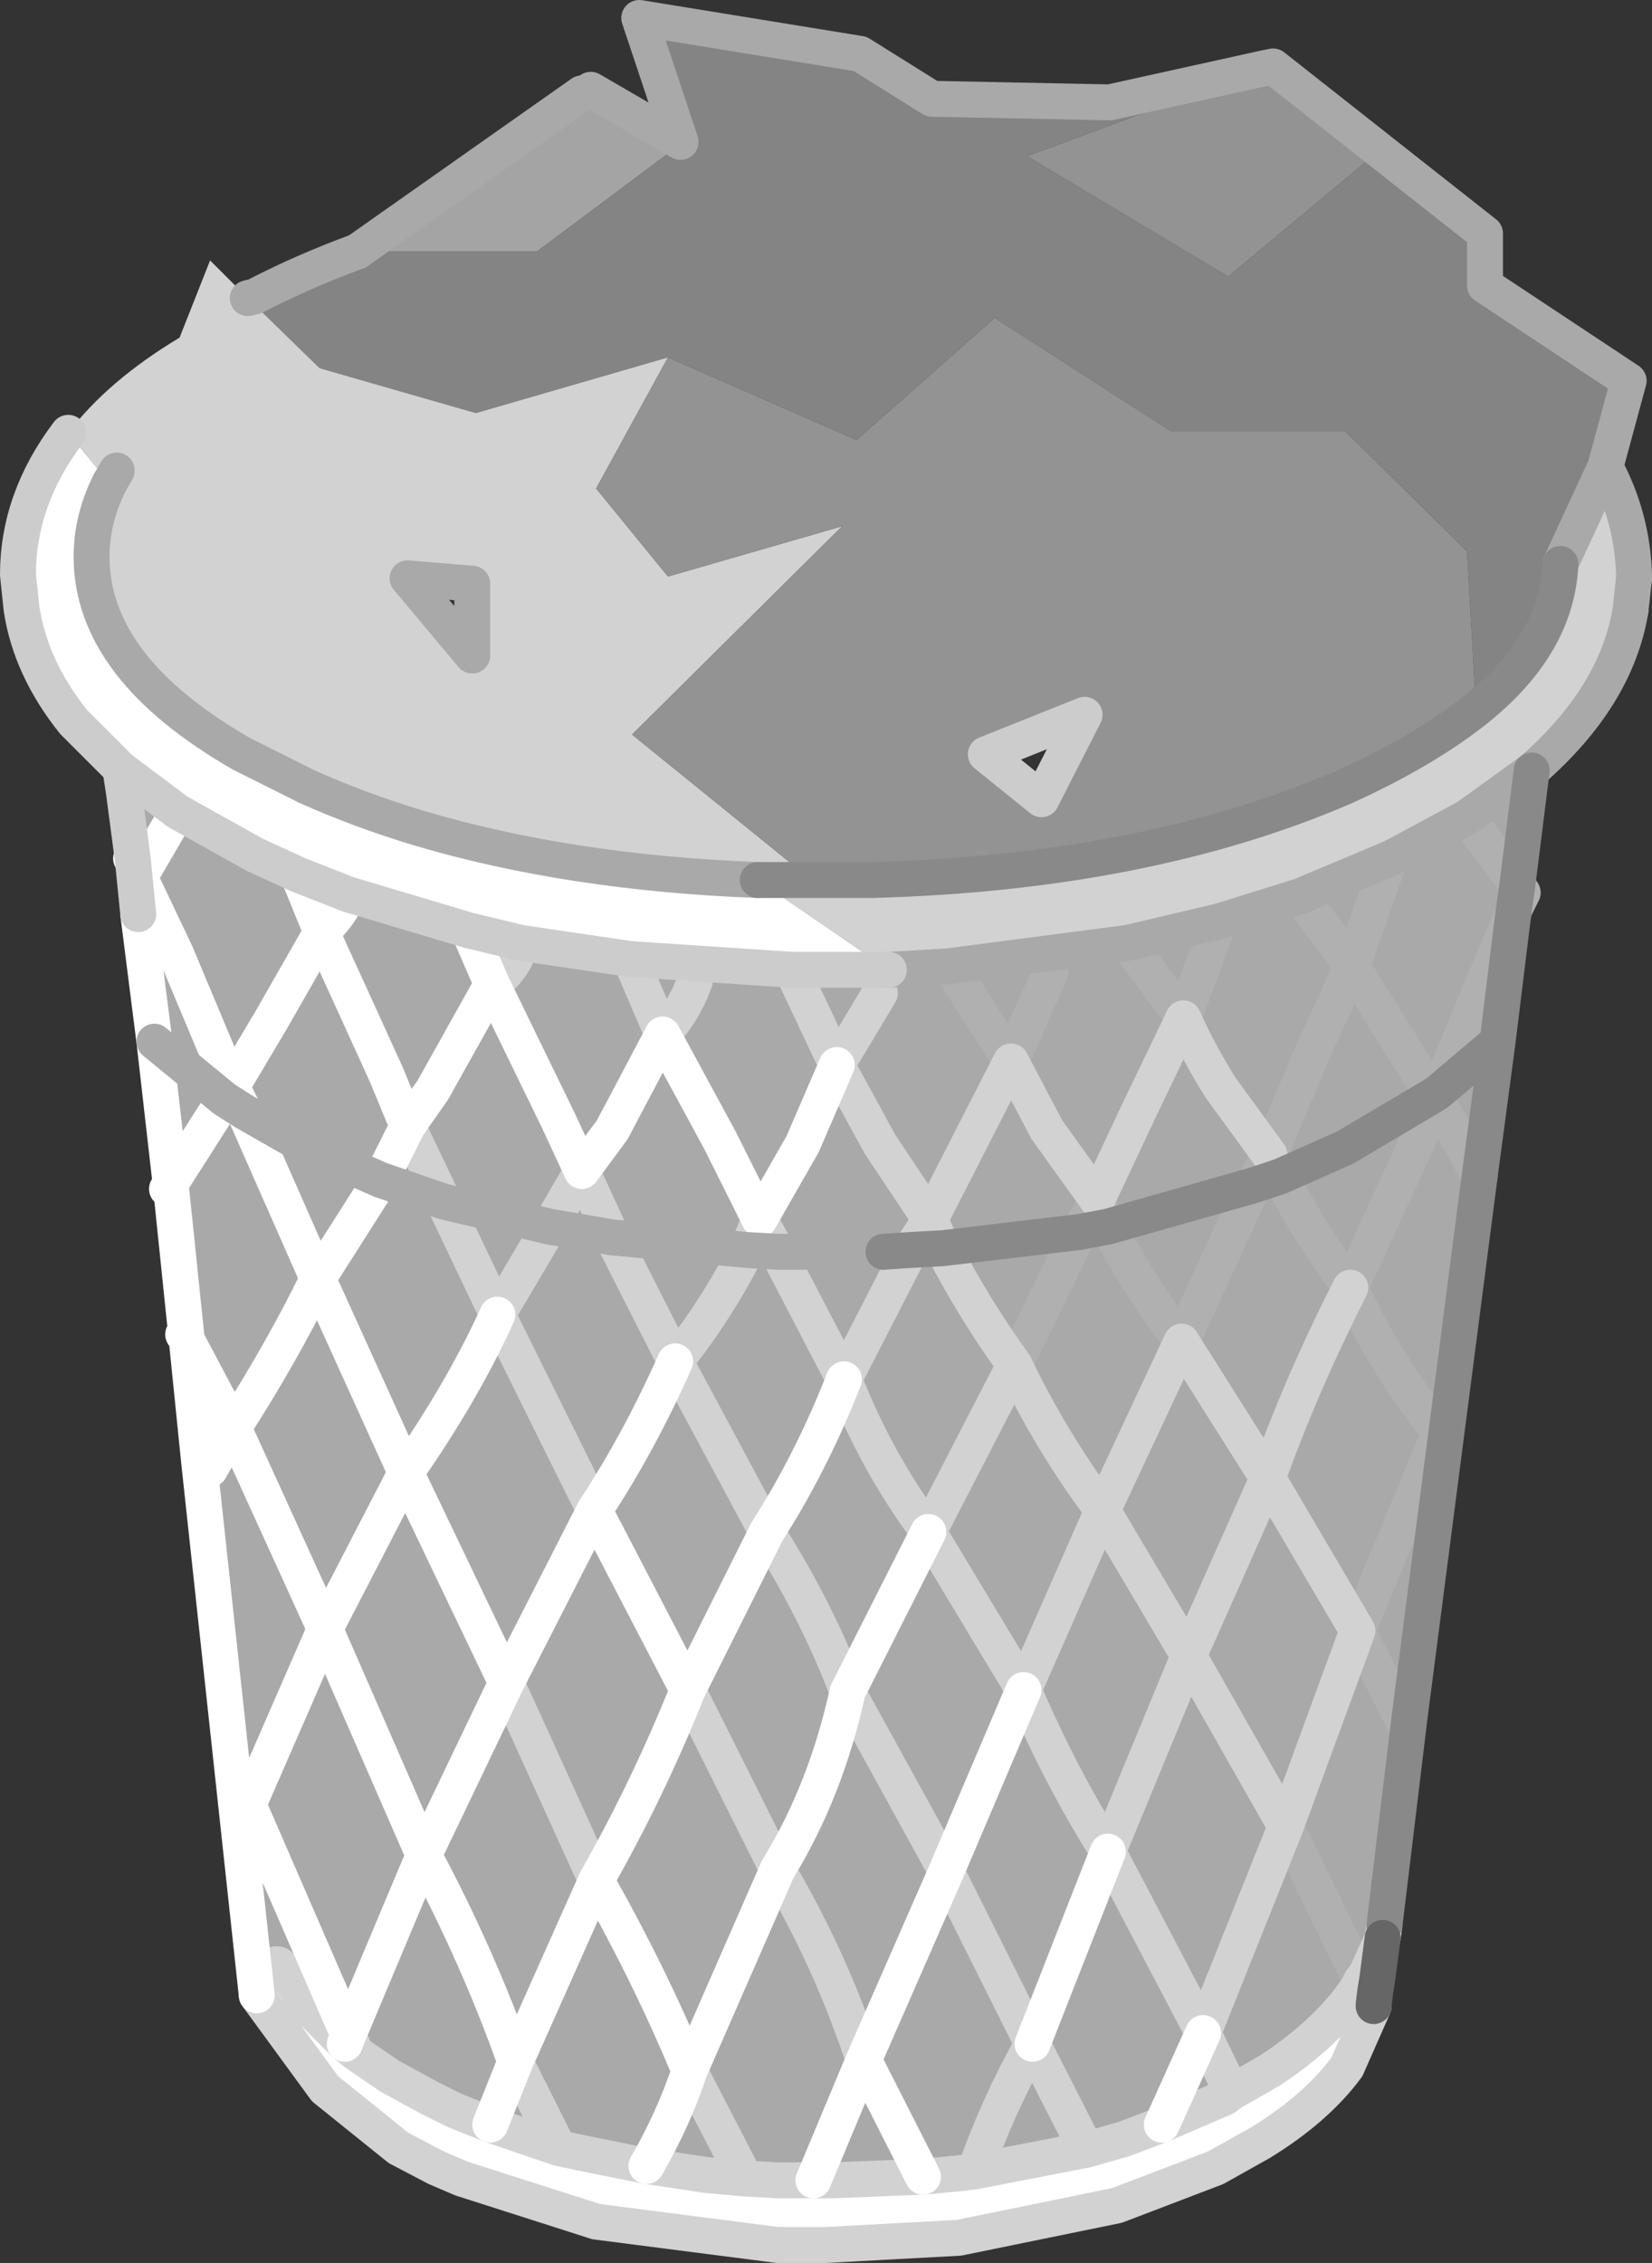 <?xml version="1.0" encoding="utf-8"?>
<svg version="1.1" id="Layer_1"
xmlns="http://www.w3.org/2000/svg"
xmlns:xlink="http://www.w3.org/1999/xlink"
xmlns:author="http://www.sothink.com"
width="46px" height="63px"
xml:space="preserve">
<rect width="100%" height="100%" fill="#333333" stroke="none"/>
<g id="591" transform="matrix(1, 0, 0, 1, 23, 55)">
<path style="fill:#A9A9A9;fill-opacity:1" d="M-15.85,0.55L-17.45 -14.25L-17.9 -17.85L-18.35 -21.9L-19.35 -31.1L-19.55 -32.95L-19.65 -33.6L-18.05 -32.4L-15.9 -31.2L-14.7 -30.65L-13.3 -30.1L-9.95 -29.1L-8.5 -28.75L-5.45 -28.3L-0.95 -28L0 -28L1.75 -28L3.45 -28.1L3.8 -28.15L8.4 -28.75L10.95 -29.35L13.2 -30.05L15.7 -31.1L15.9 -31.2L17.85 -32.25L19.65 -33.55L19.25 -30.35L19.15 -29.65L19.15 -29.6L19.05 -28.85L18.7 -26L18.2 -22.25L16.25 -7.2L16.2 -6.85L15.5 -1.05L15.05 -0.05L14.9 0.15L14.8 0.35Q13.95 1.6 12.35 2.65L11.3 3.25L11.1 3.4L9.35 4.15L8.3 4.55L7.25 4.85L4.15 5.45L3.75 5.5L2.7 5.6L0.2 5.7L0 5.7L-0.35 5.7L-1.35 5.7L-2.25 5.65L-3.35 5.55L-5 5.3L-6.5 5L-7.45 4.8L-9.35 4.15L-10.35 3.75L-11.05 3.4L-12.15 2.8L-13.1 2.15L-13.4 1.9L-14.3 1L-15.1 -0.15Q-15.4 -0.7 -15.85 0.55" />
<path style="fill:#848484;fill-opacity:1" d="M12.45,-53.15L18.35 -48.5L18.35 -47.05L22.35 -44.4L21.7 -42L20.45 -39.3Q20.35 -37.05 18.1 -35.25L17.85 -39.65L14.45 -43L9.6 -43L4.7 -46.15L0.85 -42.75L-4.4 -45.05L-9.75 -43.5L-14.1 -44.75L-16.05 -46.65L-15.9 -46.75Q-14.55 -47.45 -13.05 -48L-8.05 -48L-4.1 -50.95L-6.8 -52.4L-6.55 -52.5L-4.05 -51.05L-5.2 -54.5L0.95 -53.5L2.95 -52.25L7.9 -52.15L12.2 -53.1L12.45 -53.15M5.6,-50.65L11.2 -47.3L15.4 -50.8L12.2 -53.1L5.6 -50.65" />
<path style="fill:#D2D2D2;fill-opacity:1" d="M-16.05,-46.65L-14.1 -44.75L-9.75 -43.5L-4.4 -45.05L-6.4 -41.4L-4.4 -38.95L0.45 -40.35L-5.4 -34.55L-0.4 -30.5L0 -30.5L1.25 -30.5Q8.9 -30.7 14.45 -33.1Q16.65 -34.1 18.1 -35.25Q20.35 -37.05 20.45 -39.3L21.7 -42Q22.45 -40.6 22.5 -39L22.5 -38.9L22.4 -38Q22 -35.6 19.65 -33.55L17.85 -32.25L15.9 -31.2L15.7 -31.1L13.2 -30.05L10.95 -29.35L8.4 -28.75L3.8 -28.15L3.45 -28.1L1.75 -28L-1.9 -30.5Q-7.15 -30.7 -11.35 -31.95Q-13 -32.45 -14.45 -33.1L-16.25 -34Q-20.45 -36.4 -20.45 -39.5Q-20.45 -40.55 -19.95 -41.55L-21.1 -42.95Q-20 -44.4 -18 -45.6L-17.15 -47.75L-16.1 -46.7L-16.05 -46.65M-9.85,-36.75L-9.85 -38.75L-11.65 -38.9L-9.85 -36.75" />
<path style="fill:#939393;fill-opacity:1" d="M-4.4,-45.05L0.85 -42.75L4.7 -46.15L9.6 -43L14.45 -43L17.85 -39.65L18.1 -35.25Q16.65 -34.1 14.45 -33.1Q8.9 -30.7 1.25 -30.5L0 -30.5L-0.4 -30.5L-5.4 -34.55L0.45 -40.35L-4.4 -38.95L-6.4 -41.4L-4.4 -45.05M12.2,-53.1L15.4 -50.8L11.2 -47.3L5.6 -50.65L12.2 -53.1M7.2,-35.1L4.45 -34L6 -32.75L7.2 -35.1" />
<path style="fill:#FFFFFF;fill-opacity:1" d="M-15.1,-0.15L-14.3 1L-13.4 1.9L-13.1 2.15L-12.15 2.8L-11.05 3.4L-10.35 3.75L-9.35 4.15L-7.45 4.8L-6.5 5L-5 5.3L-3.35 5.55L-2.25 5.65L-1.35 5.7L-0.35 5.7L0 5.7L0.2 5.7L2.7 5.6L3.75 5.5L4.15 5.45L7.25 4.85L8.3 4.55L9.35 4.15L11.1 3.4L11.3 3.25L12.35 2.65Q13.95 1.6 14.8 0.35L15.05 0.4L15.3 0.4L15.25 0.8L15.25 0.85L14.5 2.55Q13.65 3.7 12.1 4.65L10.85 5.35L8.1 6.4L3.7 7.3L0 7.5L-1.35 7.5L-6.4 6.85L-10.15 5.65L-10.85 5.35L-11.9 4.8L-13.95 3.15L-15.85 0.55Q-15.4 -0.7 -15.1 -0.15M-19.95,-41.55Q-20.45 -40.55 -20.45 -39.5Q-20.45 -36.4 -16.25 -34L-14.45 -33.1Q-13 -32.45 -11.35 -31.95Q-7.15 -30.7 -1.9 -30.5L1.75 -28L0 -28L-0.95 -28L-5.45 -28.3L-8.5 -28.75L-9.95 -29.1L-13.3 -30.1L-14.7 -30.65L-15.9 -31.2L-18.05 -32.4L-19.65 -33.6L-20.95 -34.9Q-22.15 -36.4 -22.4 -38.05L-22.5 -39Q-22.5 -41.1 -21.1 -42.95L-19.95 -41.55" />
<path style="fill:#A4A4A4;fill-opacity:1" d="M-6.8,-52.4L-4.1 -50.95L-8.05 -48L-13.05 -48L-6.8 -52.4" />
<path style="fill:none;stroke-width:1;stroke-linecap:round;stroke-linejoin:round;stroke-miterlimit:3;stroke:#B0B0B0;stroke-opacity:1" d="M17.85,-32.25L19.25 -30.35L19.4 -30.15L19.15 -29.65L19.15 -29.6L19.05 -29.4L17.05 -24.6L17 -24.4L18.2 -22.25M3.45,-28.1L5.15 -25.45L6.25 -27.95M8.4,-28.75L9.95 -26.65L10.95 -29.35M12.65,-22.25L12.35 -22.85L13.5 -25.6L14.65 -28.1L13.2 -30.05M15.7,-31.1L14.65 -28.1L15.55 -26.65L16.9 -24.5L17 -24.4L14.6 -19.15Q15.55 -17.05 17.1 -15.1L17 -14.9L14.8 -9.6L16.2 -6.85M12.65,-22.25Q13.45 -20.7 14.6 -19.15M12.8,-4.15L14.9 0.15L15.05 0.4M12.35,-22.85L11.9 -22L9.9 -17.65M7.05,-20.7L7.55 -21.6L7.85 -20.85Q8.75 -19.15 9.9 -17.65M7.05,-20.7L5.25 -17" />
<path style="fill:none;stroke-width:1;stroke-linecap:round;stroke-linejoin:round;stroke-miterlimit:3;stroke:#D2D2D2;stroke-opacity:1" d="M15.55,-1.4L15.5 -1.05M15.25,0.85L14.5 2.55Q13.65 3.7 12.1 4.65L10.85 5.35L8.1 6.4L3.7 7.3L0 7.5L-1.35 7.5L-6.4 6.85L-10.15 5.65L-10.85 5.35L-11.9 4.8L-13.95 3.15L-15.85 0.55M-0.95,-28L0.3 -25.35L1.5 -27.35M14.6,-19.15Q13.25 -16.5 12.3 -13.85L14.8 -9.6L12.8 -4.15L10.5 1.6L11.3 3.25L12.35 2.65Q13.95 1.6 14.8 0.35L14.9 0.15L15.05 -0.05L15.5 -1.05M9.9,-17.65L12.3 -13.85L10.1 -8.9L12.8 -4.15M9.9,-17.65L7.7 -12.95L10.1 -8.9L7.85 -3.45L10.5 1.6M-4.2,-17.1L-1.65 -12.35Q-0.25 -10.15 0.6 -7.9L3.35 -2.9L5.75 1.9L7.25 4.85L8.3 4.55L9.35 4.15L11.1 3.4L11.3 3.25M12.35,-22.85L11 -24.7Q10.4 -25.65 9.95 -26.65L8.7 -24.05L7.55 -21.6L6.15 -23.55L5.15 -25.45L4.05 -23.3L2.9 -21.05L3.25 -20.25M2.35,-20.2L0.5 -16.6Q1.4 -14.3 2.85 -12.35L5.25 -17Q6.25 -14.9 7.7 -12.95L5.5 -7.95Q6.55 -5.5 7.85 -3.45M5.25,-17Q4.1 -18.6 3.25 -20.25M2.35,-20.2L2.9 -21.05L1.5 -23.15L0.3 -25.35M-6.8,-22.4L-5.95 -20.55L-4.2 -17.1Q-3.1 -18.45 -2.2 -20.2L-1.85 -21.05L-1.35 -20.15L0.5 -16.6M5.5,-7.95L2.85 -12.35M5.75,1.9Q4.75 3.7 4.15 5.45L7.25 4.85M-3.8,2.65L-2.25 5.65L-1.35 5.7L-0.35 5.7L0 5.7L0.2 5.7L2.7 5.6L3.75 5.5L4.15 5.45M-9.15,-18.4L-10.65 -21.55L-11.65 -23.65M-9.3,-27.6Q-8.65 -28.05 -8.5 -28.75M-5.45,-28.3L-4.55 -26.2Q-3.95 -26.85 -3.65 -27.7M-3.85,-7.95L-1.35 -2.95Q0.15 -0.4 1.05 2.35M-6.8,-22.4L-7.7 -20.85L-9.15 -18.4L-6.45 -12.95M-8.65,2.4L-7.45 4.8L-6.5 5L-5 5.3L-3.35 5.55L-2.25 5.65M-8.9,-8.15L-6.4 -2.65M-7.45,4.8L-9.35 4.15L-10.35 3.75L-11.05 3.4L-12.15 2.8L-13.1 2.15L-13.4 1.9L-14.3 1L-15.1 -0.15Q-15.4 -0.7 -15.85 0.55M-13.3,1.65L-13.1 2.15" />
<path style="fill:none;stroke-width:1;stroke-linecap:round;stroke-linejoin:round;stroke-miterlimit:3;stroke:#FFFFFF;stroke-opacity:1" d="M-15.85,0.55L-17.45 -14.25M10.5,1.6L9.35 4.15M7.85,-3.45L5.75 1.9M0.3,-25.35L-0.65 -23.15L-1.85 -21.05L-2.95 -23.25L-4.55 -26.2L-5.95 -23.55L-6.8 -22.4M1.05,2.35L3.35 -2.9L5.5 -7.95M2.85,-12.35L0.6 -7.9Q0 -5.15 -1.35 -2.95L-3.8 2.65Q-4.25 4 -5 5.3M2.7,5.6L1.05 2.35L-0.35 5.7M-19.35,-31.1L-19.3 -31.05L-19.1 -30.6L-18.05 -32.4M-19.15,-29.55L-18.7 -26M-16.75,-24.4L-16.55 -24.75L-18.1 -28.45L-19.05 -30.45L-19.1 -30.6M-14.7,-30.65L-14.05 -29.05Q-13.5 -29.55 -13.3 -30.1M-12.4,-22.15L-11.65 -23.65L-12.25 -25.1L-14.05 -29.05L-15.45 -26.6L-16.55 -24.75L-16.2 -24.05L-14.15 -19.4L-12.4 -22.15M-11.65,-23.65L-10.95 -24.65L-9.3 -27.6L-9.95 -29.1M0.5,-16.6Q-0.4 -14.3 -1.65 -12.35L-3.85 -7.95Q-4.95 -5.2 -6.4 -2.65Q-4.9 0 -3.8 2.65M-9.3,-27.6L-7.45 -23.8L-6.8 -22.4M-17.15,-14.1L-16.5 -15.25L-13.95 -9.65L-11.7 -14L-8.9 -8.15L-6.45 -12.95Q-5.2 -14.85 -4.2 -17.1M-16.75,-24.4L-18.25 -22.05L-17.8 -17.7L-16.5 -15.25Q-15.15 -17.35 -14.15 -19.4L-11.7 -14Q-10.1 -16.3 -9.15 -18.4M-18.25,-22.05L-18.35 -21.9M-17.9,-17.85L-17.8 -17.7L-17.45 -14.25M-6.45,-12.95L-3.85 -7.95M-15.95,-4.45L-13.3 1.65L-11.2 -3.35L-13.95 -9.65L-16 -4.95L-16.1 -4.8L-15.95 -4.45M-6.4,-2.65L-8.65 2.4Q-9.7 -0.55 -11.2 -3.35L-8.9 -8.15M-18.25,-22.05L-18.7 -26M-9.35,4.15L-8.65 2.4M-13.3,1.65L-13.4 1.9" />
<path style="fill:none;stroke-width:1;stroke-linecap:round;stroke-linejoin:round;stroke-miterlimit:3;stroke:#A9A9A9;stroke-opacity:1" d="M20.45,-39.3L21.7 -42L22.35 -44.4L18.35 -47.05L18.35 -48.5L12.45 -53.15L12.2 -53.1L7.9 -52.15L2.95 -52.25L0.95 -53.5L-5.2 -54.5L-4.05 -51.05L-6.55 -52.5M-13.05,-48Q-14.55 -47.45 -15.9 -46.75M21.7,-42Q22.45 -40.6 22.5 -39L22.5 -38.9M22.4,-38Q22 -35.6 19.65 -33.55M-16.1,-46.7L-15.9 -46.75M-1.9,-30.5Q-7.15 -30.7 -11.35 -31.95Q-13 -32.45 -14.45 -33.1L-16.25 -34Q-20.45 -36.4 -20.45 -39.5Q-20.45 -40.55 -19.95 -41.55M1.75,-28L3.45 -28.1L3.8 -28.15L8.4 -28.75L10.95 -29.35L13.2 -30.05L15.7 -31.1L15.9 -31.2L17.85 -32.25L19.65 -33.55" />
<path style="fill:none;stroke-width:1;stroke-linecap:round;stroke-linejoin:round;stroke-miterlimit:3;stroke:#A9A9A9;stroke-opacity:1" d="M22.5,-38.9L22.4 -38M-18.7,-26L-16.75 -24.4L-16.2 -24.05L-14.45 -23.05L-12.4 -22.15L-10.65 -21.55L-7.7 -20.85L-5.95 -20.55L-2.2 -20.2L-1.35 -20.15L0 -20.15L1.6 -20.15M-19.95,-41.55L-19.75 -41.9M-9.85,-36.75L-9.85 -38.75L-11.65 -38.9L-9.85 -36.75M-6.8,-52.4L-13.05 -48" />
<path style="fill:none;stroke-width:1;stroke-linecap:round;stroke-linejoin:round;stroke-miterlimit:3;stroke:#898989;stroke-opacity:1" d="M18.1,-35.25Q20.35 -37.05 20.45 -39.3M19.65,-33.55L19.25 -30.35M19.15,-29.65L19.05 -28.85L18.7 -26L18.2 -22.25L16.25 -7.2L15.55 -1.4M18.1,-35.25Q16.65 -34.1 14.45 -33.1Q8.9 -30.7 1.25 -30.5L0 -30.5L-0.4 -30.5L-1.9 -30.5M16.9,-24.5L17.05 -24.6L18.7 -26M19.15,-29.65L19.25 -30.35M16.9,-24.5L14.45 -23.05L12.65 -22.25L11.9 -22L7.85 -20.85L7.05 -20.7M3.25,-20.25L7.05 -20.7M3.25,-20.25L2.35 -20.2M1.6,-20.15L2.35 -20.2" />
<path style="fill:none;stroke-width:1;stroke-linecap:round;stroke-linejoin:round;stroke-miterlimit:3;stroke:#CCCCCC;stroke-opacity:1" d="M-19.3,-31.05L-19.55 -32.95L-19.65 -33.6L-20.95 -34.9Q-22.15 -36.4 -22.4 -38.05L-22.5 -39Q-22.5 -41.1 -21.1 -42.95M6,-32.75L4.45 -34L7.2 -35.1L6 -32.75M-19.65,-33.6L-18.05 -32.4L-15.9 -31.2L-14.7 -30.65L-13.3 -30.1L-9.95 -29.1L-8.5 -28.75L-5.45 -28.3L-0.95 -28L0 -28L1.75 -28M-19.3,-31.05L-19.15 -29.55" />
<path style="fill:none;stroke-width:1;stroke-linecap:round;stroke-linejoin:round;stroke-miterlimit:3;stroke:#666666;stroke-opacity:1" d="M15.5,-1.05L15.35 0.1L15.3 0.4L15.25 0.8L15.25 0.85" />
</g>
</svg>
